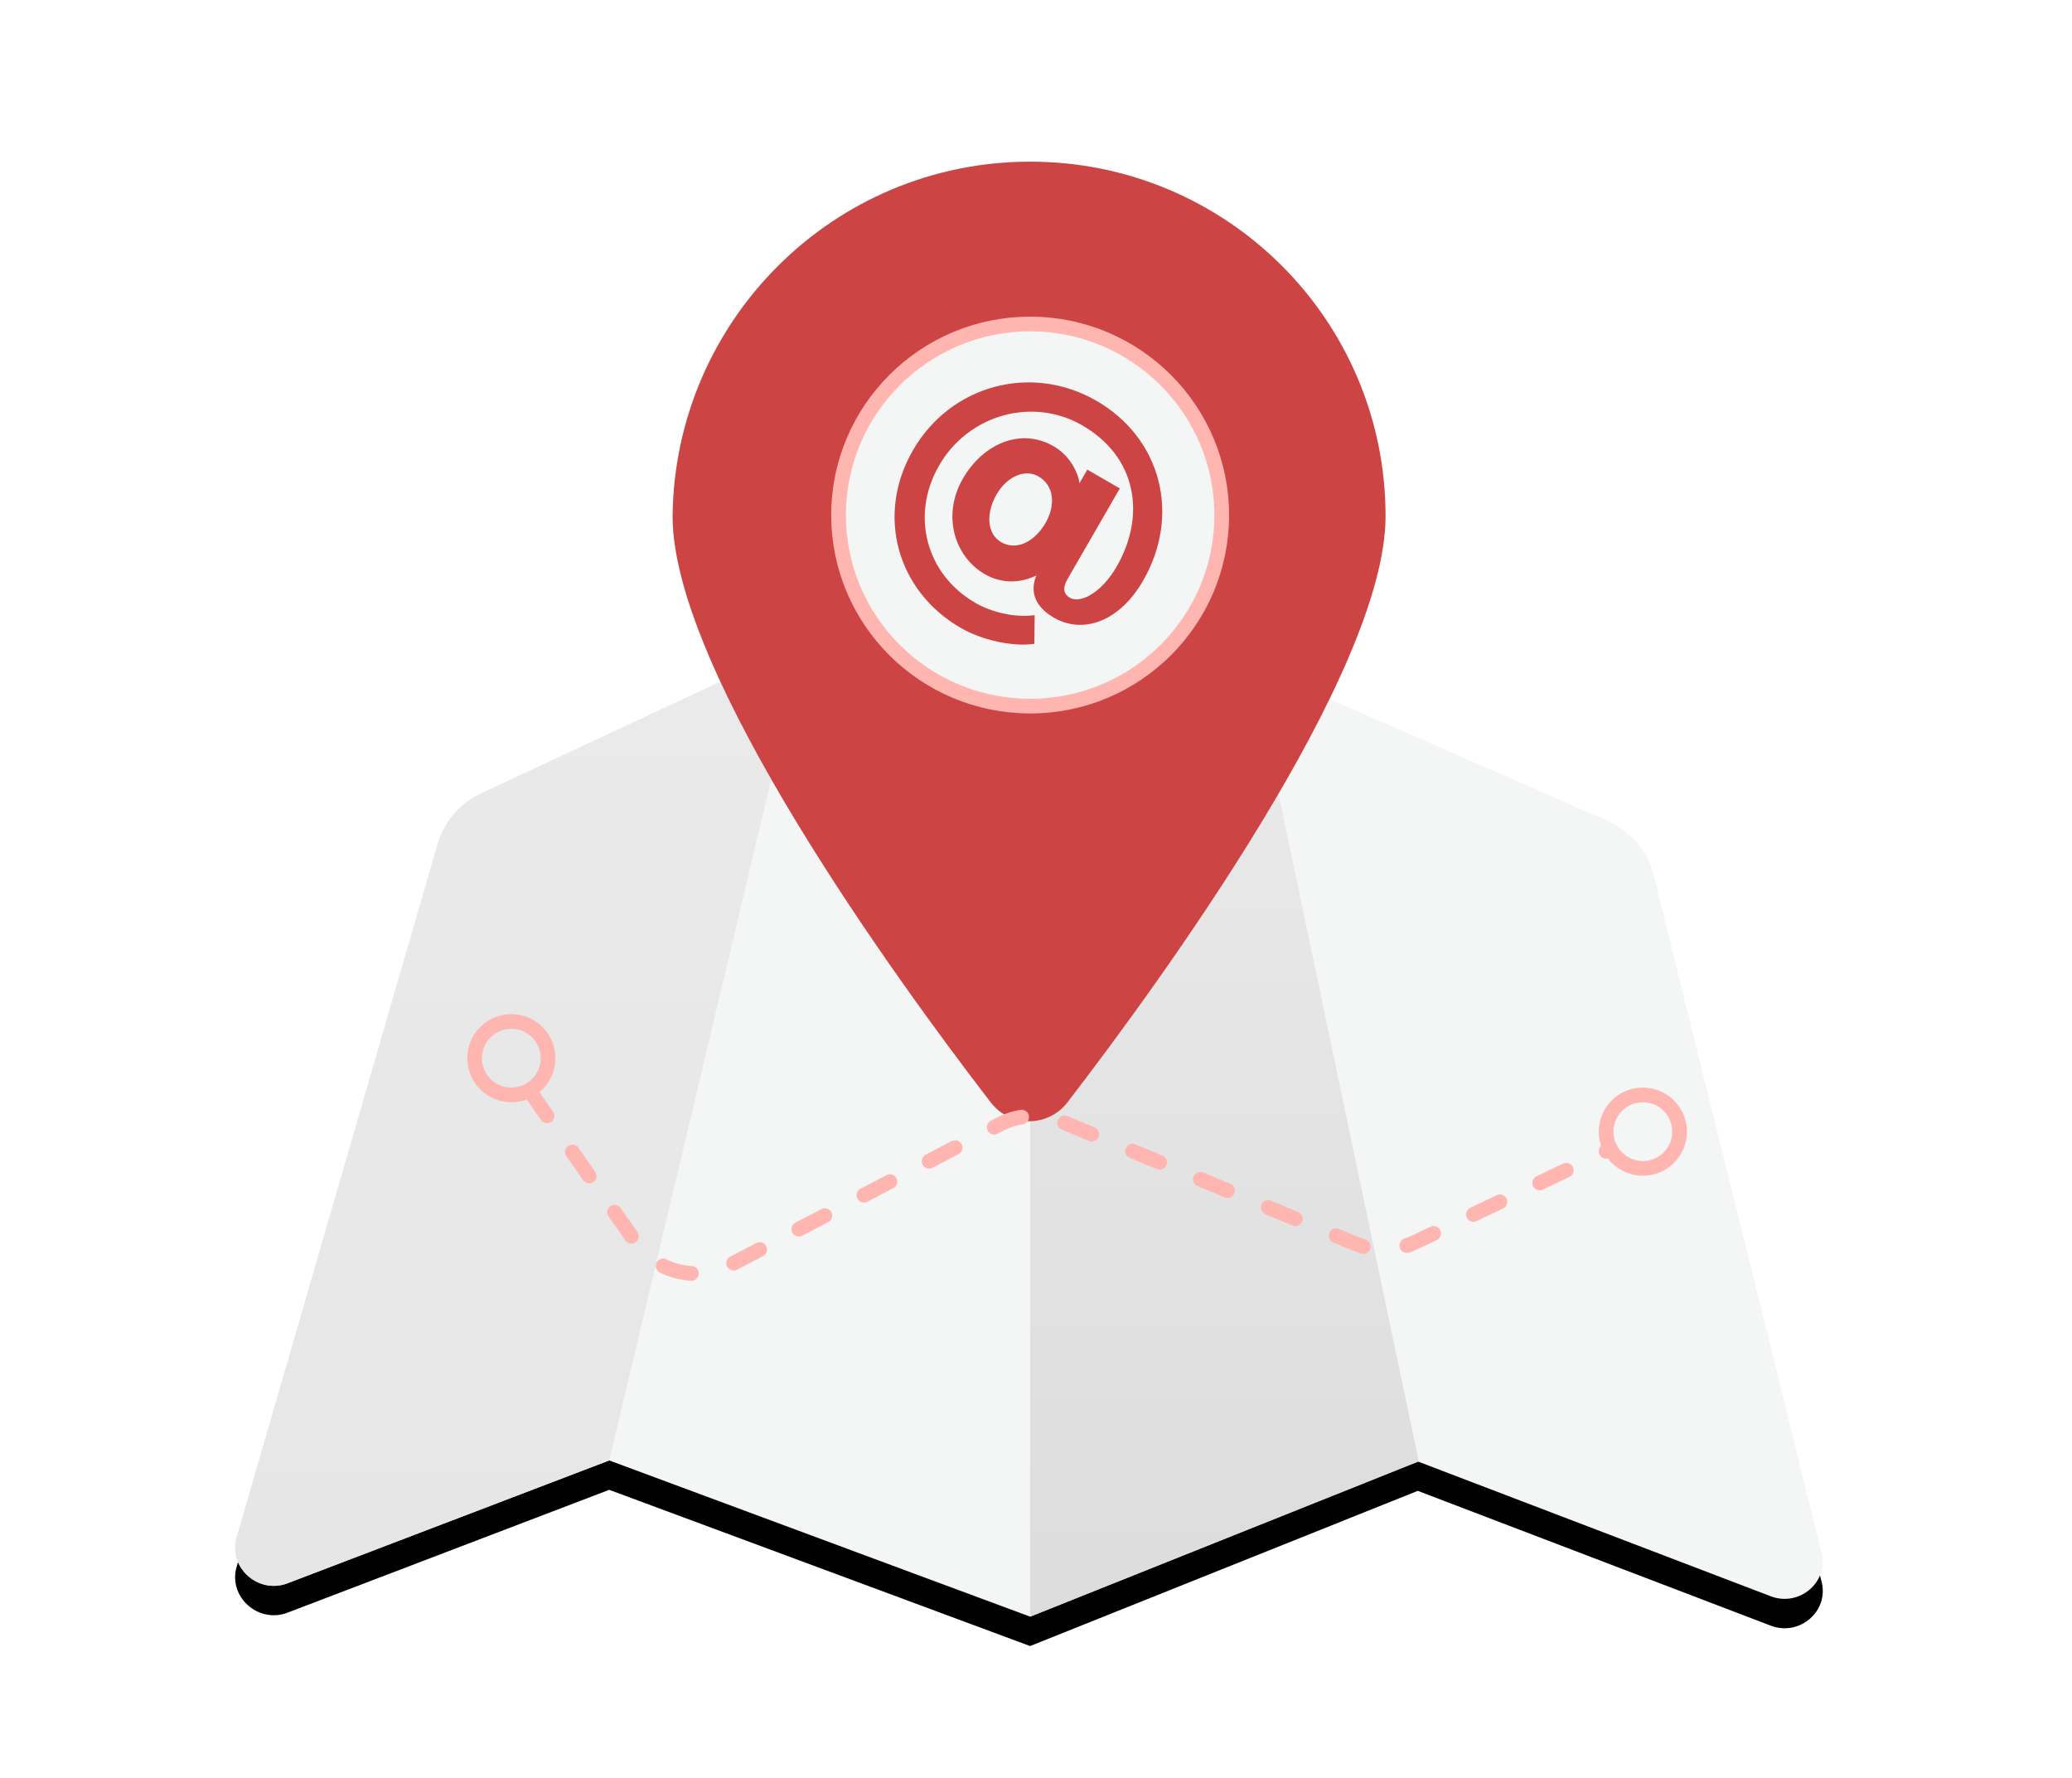 <?xml version="1.0" encoding="UTF-8"?>
<svg width="141px" height="121px" viewBox="0 0 141 121" version="1.1" xmlns="http://www.w3.org/2000/svg" xmlns:xlink="http://www.w3.org/1999/xlink">
    <title>编组 15</title>
    <defs>
        <path d="M104.52,97.62 L80.48,88.44 L54.101,99 L25.457,88.37 L3.536,96.74 C1.563,97.47 -0.483,95.65 0.101,93.61 L13.766,46.47 C14.204,44.94 15.3,43.63 16.762,42.97 L38.683,32.7 L54.101,43.77 L69.154,34.23 L93.41,44.86 C95.02,45.59 96.19,46.98 96.56,48.65 L107.96,94.63 C108.47,96.6 106.49,98.35 104.52,97.62 Z" id="path-1"></path>
        <filter x="-12.0%" y="-16.6%" width="124.1%" height="139.2%" filterUnits="objectBoundingBox" id="filter-2">
            <feOffset dx="0" dy="2" in="SourceAlpha" result="shadowOffsetOuter1"></feOffset>
            <feGaussianBlur stdDeviation="4" in="shadowOffsetOuter1" result="shadowBlurOuter1"></feGaussianBlur>
            <feColorMatrix values="0 0 0 0 0.812   0 0 0 0 0.812   0 0 0 0 0.812  0 0 0 0.595 0" type="matrix" in="shadowBlurOuter1"></feColorMatrix>
        </filter>
        <linearGradient x1="50%" y1="0%" x2="50%" y2="597.094%" id="linearGradient-3">
            <stop stop-color="#EAEAEA" offset="0%"></stop>
            <stop stop-color="#D2D2D2" offset="100%"></stop>
        </linearGradient>
        <linearGradient x1="50%" y1="0%" x2="50%" y2="175.871%" id="linearGradient-4">
            <stop stop-color="#EAEAEA" offset="0%"></stop>
            <stop stop-color="#D2D2D2" offset="100%"></stop>
        </linearGradient>
    </defs>
    <g id="图标" stroke="none" stroke-width="1" fill="none" fill-rule="evenodd">
        <g id="缺省备份-2" transform="translate(-60, -516)">
            <g id="编组-15" transform="translate(60, 516)">
                <g id="编组-2" transform="translate(16, 11)">
                    <g id="Path备份-5" fill-rule="nonzero">
                        <use fill="black" fill-opacity="1" filter="url(#filter-2)" xlink:href="#path-1"></use>
                        <use fill="#F4F5F5" xlink:href="#path-1"></use>
                    </g>
                    <path d="M38.683,32.77 L25.457,88.37 L3.536,96.74 C1.563,97.47 -0.483,95.65 0.101,93.61 L13.766,46.47 C14.204,44.94 15.3,43.63 16.762,42.97 L38.683,32.77 Z" id="Path备份-6" fill="url(#linearGradient-3)" fill-rule="nonzero"></path>
                    <polygon id="Path备份-7" fill="url(#linearGradient-4)" fill-rule="nonzero" points="80.55 88.44 54.101 99 54.101 43.77 69.154 34.23"></polygon>
                    <path d="M54.101,0 C67.474,0 78.288,10.79 78.288,24.12 C78.288,34.76 62.943,55.82 56.659,63.98 C55.344,65.73 52.713,65.73 51.398,63.98 C45.114,55.82 29.769,34.76 29.769,24.12 C29.915,10.79 40.729,0 54.101,0 Z" id="Path备份-8" fill="#CD4444" fill-rule="nonzero"></path>
                    <path d="M54.101,37.045 C61.302,37.045 67.139,31.229 67.139,24.052 C67.139,16.874 61.302,11.045 54.101,11.045 C46.902,11.045 41.064,16.874 41.064,24.052 C41.064,31.229 46.902,37.045 54.101,37.045 Z" id="Path备份-9" stroke="#FFB6B0" fill="#F4F5F5" fill-rule="nonzero"></path>
                    <path d="M58.49,26.47 L58.49,19.367 L55.933,19.367 L55.933,20.449 C55.85,20.258 54.79,19.134 53.148,19.134 C50.57,19.134 48.908,21.403 48.908,24.117 C48.908,27.064 51.111,29.014 53.439,29.014 C54.603,29.014 55.725,28.505 56.536,27.339 L56.577,27.594 C56.848,28.739 57.762,29.226 59.009,29.226 C61.316,29.226 63,27.191 63,24.032 C63,18.816 59.196,15 54.125,15 C49.032,15 45,19.007 45,24.159 C45,29.226 48.824,33 53.875,33 C55.476,33 57.533,32.385 58.739,31.431 L57.783,29.735 C56.619,30.625 55.06,31.028 53.875,31.028 C50.009,31.028 47.058,28.102 47.058,24.159 C47.058,20.173 50.217,16.929 54.125,16.929 C58.427,16.929 60.963,20.067 60.963,24.095 C60.963,26.11 60.111,27.509 59.259,27.509 C58.801,27.509 58.49,27.233 58.49,26.47 Z M53.288,21.429 C54.534,21.429 55.286,22.543 55.286,23.936 C55.286,25.371 54.554,26.571 53.327,26.571 C52.16,26.571 51.429,25.329 51.429,23.914 C51.429,22.564 52.18,21.429 53.288,21.429 Z" id="形状" fill="#CD4444" fill-rule="nonzero" transform="translate(54, 24) rotate(-330) translate(-54, -24) "></path>
                    <path d="M20.081,63.285 L27.252,73.523 C28.692,75.579 31.434,76.248 33.66,75.087 L52.029,65.506 C53.342,64.821 54.892,64.754 56.26,65.323 L76.232,73.624 C77.541,74.168 79.019,74.131 80.299,73.522 L93.529,67.227 L93.529,67.227" id="路径-5" stroke="#FFB6B0" stroke-linecap="round" stroke-linejoin="round" stroke-dasharray="2,3"></path>
                    <circle id="椭圆形" stroke="#FFB6B0" cx="18.796" cy="61" r="2.5"></circle>
                    <circle id="椭圆形备份" stroke="#FFB6B0" cx="95.796" cy="66" r="2.5"></circle>
                </g>
                <rect id="矩形备份-9" x="0" y="0.5" width="141" height="120"></rect>
            </g>
        </g>
    </g>
</svg>